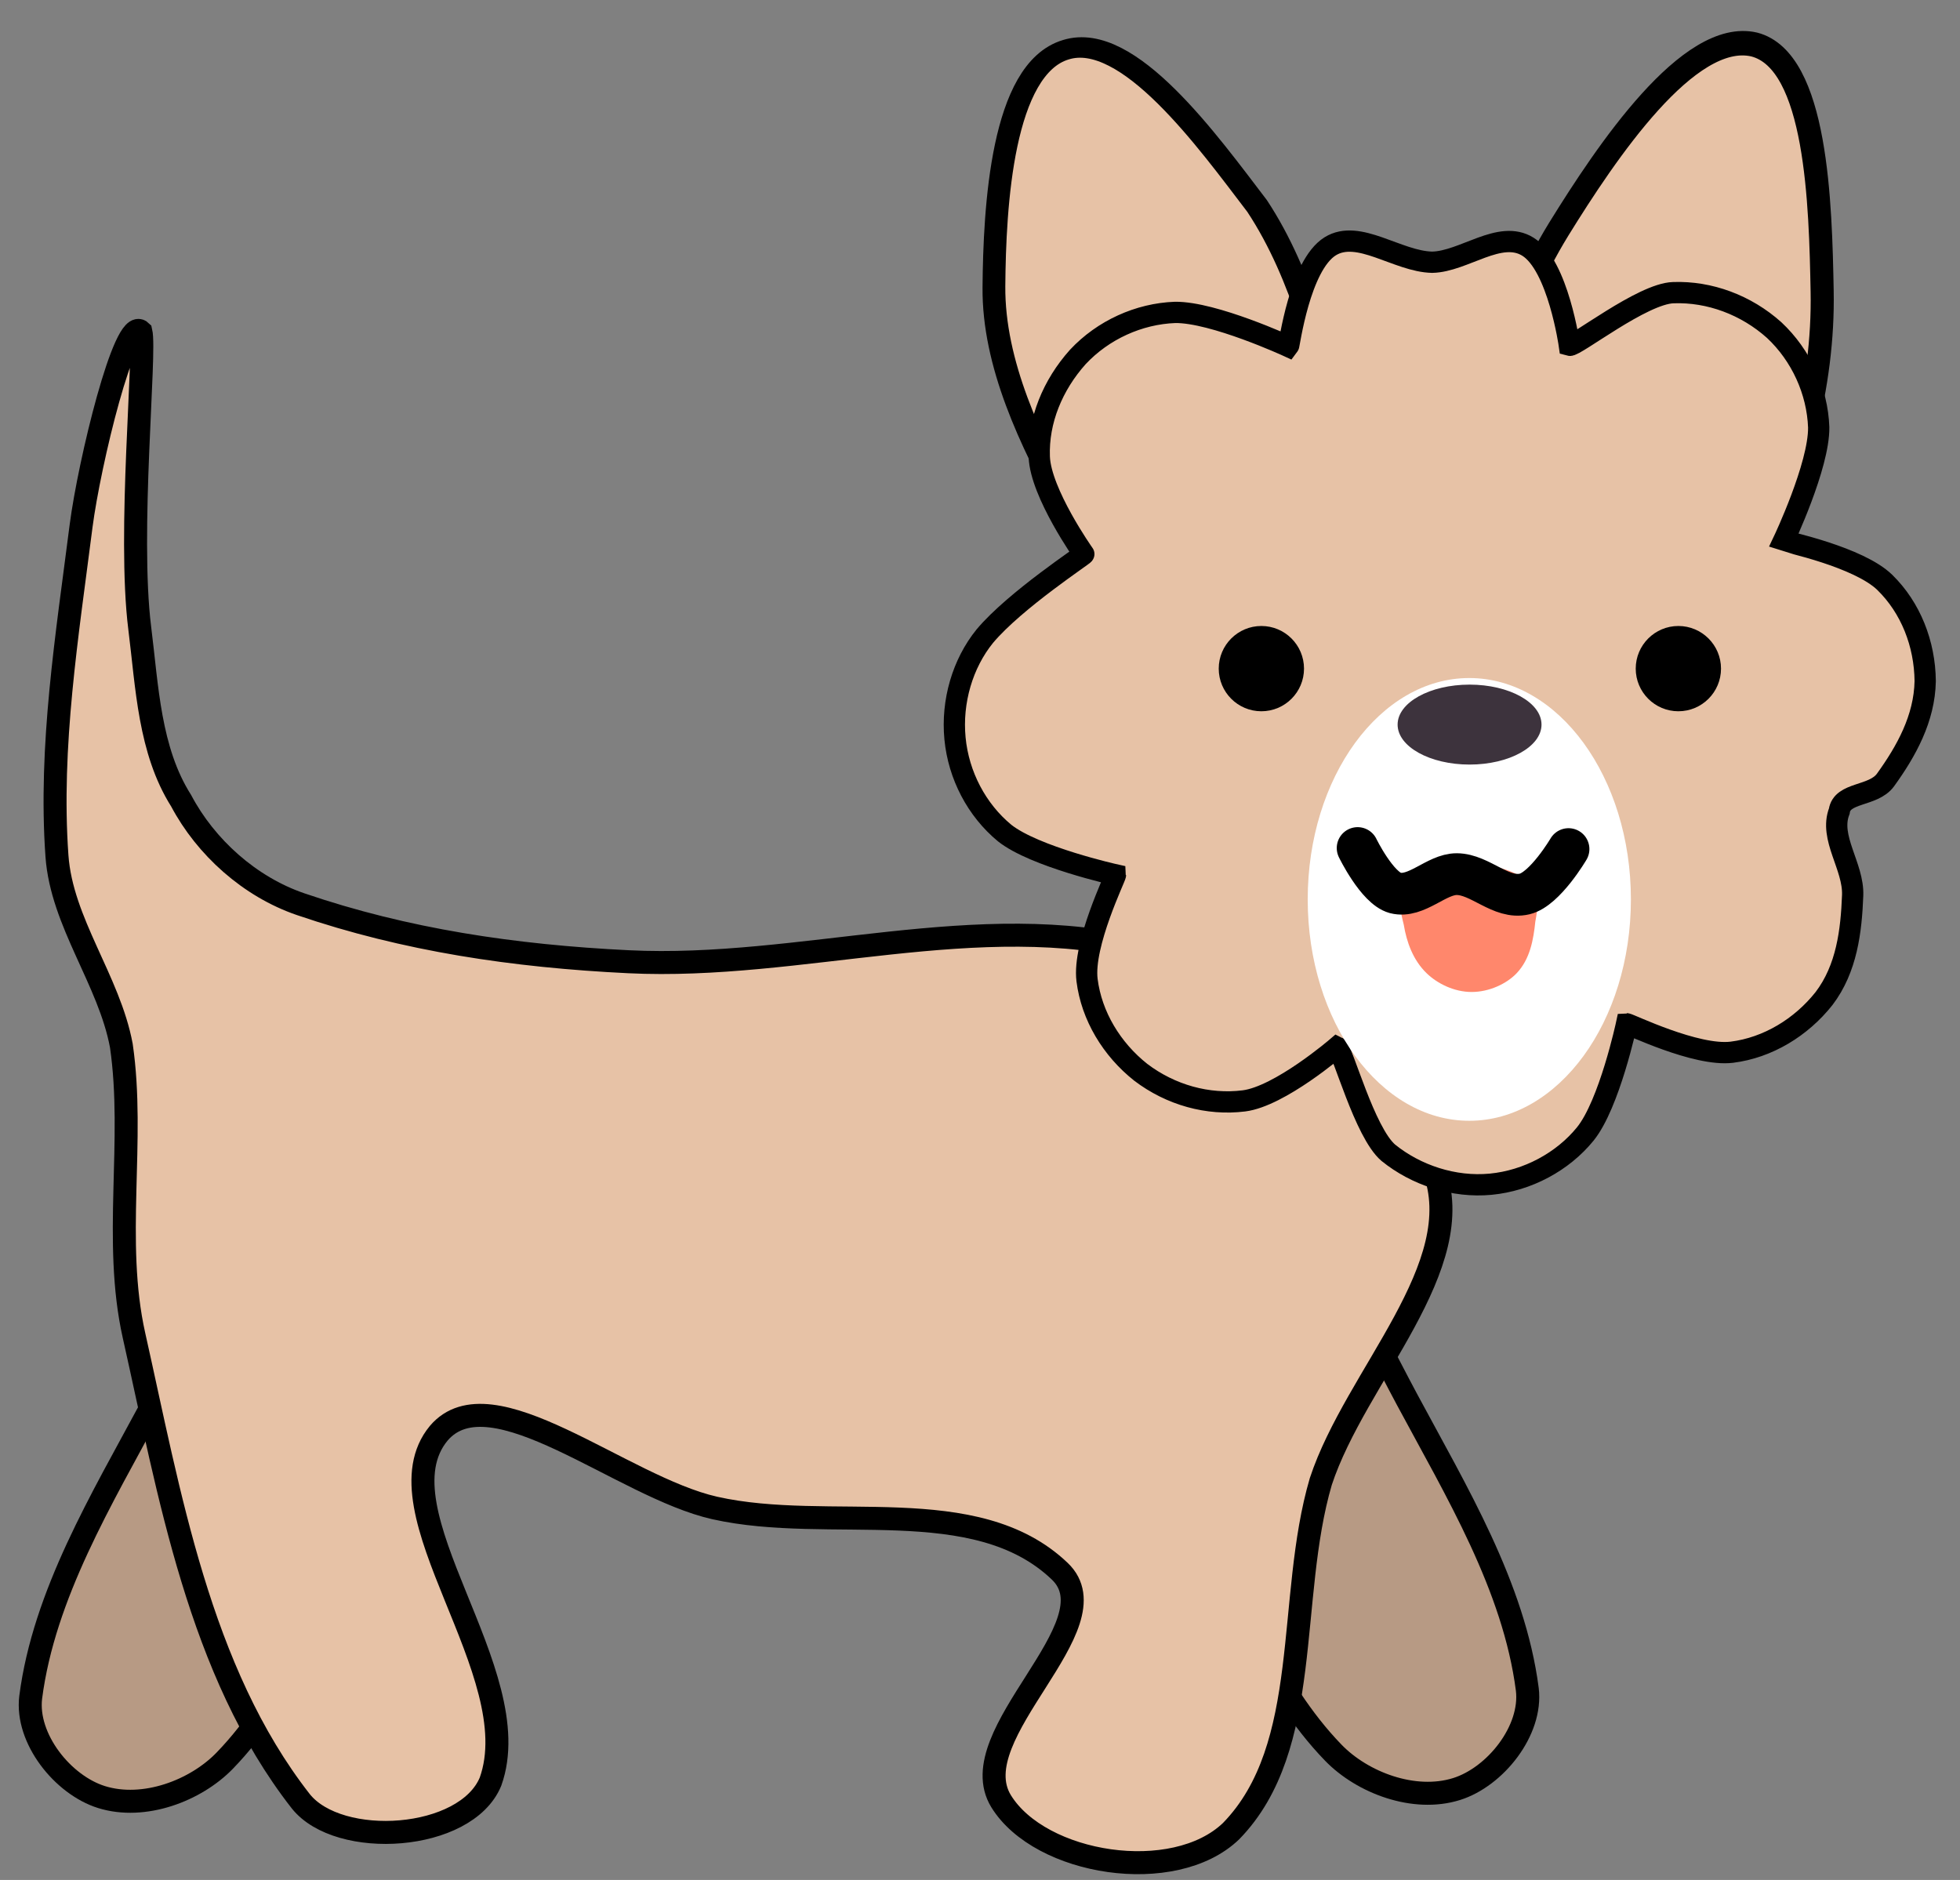 <svg version="1.1" width="98" height="94" viewBox="2 1 98 94" xmlns="http://www.w3.org/2000/svg" xmlns:xlink="http://www.w3.org/1999/xlink">
  <rect x="2" y="1" width="98" height="94" fill="#808080" stroke="none"/>
  <!-- Exported by Scratch - http://scratch.mit.edu/ -->
  <path id="ID0.25780164869502187" fill="#B79A84" stroke="#000000" stroke-width="1" stroke-linecap="round" d="M 275 198.500 C 277.270 198.922 279.064 201.458 279.750 203.700 C 280.749 206.963 279.693 210.571 279.600 214 C 279.494 217.899 280.118 222.023 279 225.850 C 278.489 227.600 276.899 229.398 275 229.750 C 273.258 230.072 270.894 229.037 270.250 227.350 C 268.675 223.119 268.966 218.297 269 213.750 C 269.025 209.791 268.735 205.227 270.150 201.250 C 270.930 199.649 273.128 198.176 275 198.500 Z " transform="matrix(1.017, 0.536, -0.536, 1.017, -149.45, -290.2)"/>
  <path id="ID0.25780164869502187" fill="#B79A84" stroke="#000000" stroke-width="1" stroke-linecap="round" d="M 275 198.500 C 277.270 198.922 279.064 201.458 279.750 203.700 C 280.749 206.963 279.693 210.571 279.600 214 C 279.494 217.899 280.118 222.023 279 225.850 C 278.489 227.600 276.899 229.398 275 229.750 C 273.258 230.072 270.894 229.037 270.250 227.350 C 268.675 223.119 268.966 218.297 269 213.750 C 269.025 209.791 268.735 205.227 270.150 201.250 C 270.930 199.649 273.128 198.176 275 198.500 Z " transform="matrix(-1.017, 0.536, 0.536, 1.017, 231.35, -290.6)"/>
  <path id="ID0.13815721357241273" fill="#E7C2A6" stroke="#000000" stroke-width="1" stroke-linecap="round" d="M 216.500 179.250 C 223.982 179.619 231.740 176.893 239 178.750 C 244.160 180.070 249.611 183.381 251.500 188.250 C 253.134 192.492 248.117 197.243 246.600 201.850 C 245.106 206.948 246.275 213.383 242.700 217.050 C 240.212 219.441 234.405 218.517 232.700 215.750 C 230.908 212.828 237.709 208.099 235.250 205.750 C 231.582 202.246 225.250 204.123 220.250 203 C 216.211 202.092 210.529 197.076 208.250 199.750 C 205.455 203.128 212.199 210.153 210.500 214.900 C 209.429 217.488 203.911 217.837 202.250 215.750 C 197.819 210.083 196.536 202.336 195 195.500 C 194.078 191.379 195.049 187.024 194.450 182.900 C 193.921 180.054 191.856 177.543 191.650 174.650 C 191.311 169.886 192.095 165.048 192.700 160.300 C 193.058 157.543 194.603 151.176 195.300 151.850 C 195.519 152.774 194.728 160.588 195.250 164.750 C 195.571 167.295 195.662 170.057 197.050 172.250 C 198.119 174.269 200.028 175.992 202.250 176.750 C 206.807 178.306 211.507 179.007 216.500 179.250 Z " transform="matrix(1.15, 0, 0, 1.15, -215.55, -157.05)"/>
  <path id="ID0.1916940314695239" fill="#E7C2A6" stroke="#000000" stroke-width="1" stroke-linecap="round" d="M 209.400 162.650 C 212.241 162.602 214.197 169.015 215.450 172.750 C 216.524 176.762 216.242 181.105 216.200 185.300 C 216.190 186.349 215.294 185.705 214.850 185.750 C 213.218 186.007 211.171 185.091 210 186.200 C 208.188 187.929 208.492 193.755 207.100 193.300 C 205.325 192.709 204.309 187.575 203.850 184.600 C 203.085 180.676 202.510 176.488 203.476 172.876 C 204.495 169.075 206.503 162.656 209.400 162.650 Z " transform="matrix(1.102, -0.328, 0.287, 0.97, -222.15, -85.6)"/>
  <path id="ID0.1916940314695239" fill="#E7C2A6" stroke="#000000" stroke-width="1" stroke-linecap="round" d="M 208.950 163.800 C 211.869 163.849 214.041 169.491 215.250 173.050 C 216.540 176.894 216.595 181.190 216.200 185.300 C 216.105 186.334 214.986 183.357 213.974 183.374 C 212.083 183.407 210.279 184.474 208.725 185.550 C 207.662 186.293 207.586 189.237 206.350 189.050 C 204.707 188.797 203.555 186.309 203.350 184.500 C 202.556 180.687 202.381 176.659 203.476 172.876 C 204.455 169.488 206.120 163.815 208.950 163.800 Z " transform="matrix(-1.115, -0.279, -0.298, 1.19, 371.5, -133.4)"/>
  <path id="ID0.1768969250842929" fill="#E7C2A6" stroke="#000000" stroke-width="1" stroke-linecap="round" d="M 306.900 188.050 C 307.114 188.945 308.551 188.568 309.200 189.300 C 310.299 190.552 311.300 192 311.500 193.750 C 311.650 195.500 311.150 197.250 310.050 198.550 C 308.950 199.850 305.600 200.900 305.500 200.950 C 305.500 200.950 307.500 204.300 307.650 206.100 C 307.750 207.800 307.150 209.550 306 210.850 C 304.800 212.150 303.150 212.950 301.450 213.050 C 300 213.150 296.600 210.950 296.350 211.050 C 296.350 211.050 296.181 214.835 294.850 215.850 C 293.617 216.791 291.789 215.438 290.300 215.550 C 288.673 215.741 287.006 217.449 285.600 216.750 C 284.081 215.993 283.250 212.300 283.200 212.250 C 283.200 212.250 279.850 214.200 278.050 214.350 C 276.350 214.450 274.600 213.850 273.300 212.700 C 272 211.500 271.150 209.900 271.050 208.200 C 270.950 206.500 272.700 203.450 272.700 203.450 C 272.800 203.450 269.285 201.613 267.700 200.050 C 266.539 198.867 265.850 197.150 265.850 195.400 C 265.850 193.650 266.550 191.950 267.750 190.750 C 269.050 189.500 272.750 188.300 272.750 188.300 C 272.750 188.200 270.900 185.200 270.950 183.500 C 271 181.800 271.800 180.150 273.050 178.950 C 274.350 177.750 276.050 177.100 277.750 177.150 C 279.450 177.200 282.350 179.250 282.350 179.250 C 282.600 179.100 283.248 175.136 284.277 174.077 C 285.469 172.910 287.180 172.150 288.925 172.150 C 290.670 172.150 292.398 172.884 293.573 174.077 C 294.835 175.360 296 179.050 296 179.050 C 296.100 179.050 299.100 177.200 300.800 177.250 C 302.500 177.300 304.150 178.100 305.350 179.350 C 306.550 180.650 306.927 182.391 307.150 184.050 C 307.331 185.408 306.293 186.843 306.900 188.050 Z " transform="matrix(1.059, -0.101, -0.101, -1.059, -212.05, 271.7)"/>
  <g id="ID0.4891165839508176" transform="matrix(1, 0, 0, 1, -1, 0)">
    <path id="ID0.4746925150975585" fill="#FFFFFF" stroke="none" d="M 250.425 170.350 C 252.101 170.350 253.620 171.429 254.720 173.171 C 255.819 174.913 256.500 177.320 256.500 179.975 C 256.500 182.630 255.819 185.037 254.720 186.779 C 253.620 188.521 252.101 189.600 250.425 189.600 C 248.749 189.600 247.230 188.521 246.130 186.779 C 245.031 185.037 244.350 182.630 244.350 179.975 C 244.350 177.320 245.031 174.913 246.130 173.171 C 247.230 171.429 248.749 170.350 250.425 170.350 Z " transform="matrix(1.33, 0, 0, 1.15, -256.6, -161)"/>
    <path id="ID0.9815500224940479" fill="#3D333D" stroke="none" d="M 234.750 305.500 C 236.612 305.500 238.300 305.920 239.522 306.599 C 240.744 307.278 241.500 308.215 241.500 309.250 C 241.500 310.285 240.744 311.222 239.522 311.901 C 238.300 312.580 236.612 313 234.750 313 C 232.888 313 231.200 312.580 229.978 311.901 C 228.756 311.222 228 310.285 228 309.250 C 228 308.215 228.756 307.278 229.978 306.599 C 231.200 305.920 232.888 305.500 234.750 305.500 Z " transform="matrix(-0.533, 0, 0, 0.533, 201.6, -127.6)"/>
    <path id="ID0.16015235101804137" fill="#000000" stroke="none" d="M 255.500 300 C 256.604 300 257.604 300.448 258.328 301.172 C 259.052 301.896 259.500 302.896 259.500 304 C 259.500 305.104 259.052 306.104 258.328 306.828 C 257.604 307.552 256.604 308 255.500 308 C 254.396 308 253.396 307.552 252.672 306.828 C 251.948 306.104 251.500 305.104 251.500 304 C 251.500 302.896 251.948 301.896 252.672 301.172 C 253.396 300.448 254.396 300 255.500 300 Z " transform="matrix(-0.533, 0, 0, 0.533, 202.25, -127.6)"/>
    <path id="ID0.16015235101804137" fill="#000000" stroke="none" d="M 255.500 300 C 256.604 300 257.604 300.448 258.328 301.172 C 259.052 301.896 259.500 302.896 259.500 304 C 259.500 305.104 259.052 306.104 258.328 306.828 C 257.604 307.552 256.604 308 255.500 308 C 254.396 308 253.396 307.552 252.672 306.828 C 251.948 306.104 251.500 305.104 251.500 304 C 251.500 302.896 251.948 301.896 252.672 301.172 C 253.396 300.448 254.396 300 255.500 300 Z " transform="matrix(-0.533, 0, 0, 0.533, 223.1, -127.6)"/>
    <path id="ID0.05795959895476699" fill="#FF876C" stroke="none" stroke-linecap="round" d="M 239.050 193.750 C 240.077 193.726 241.405 193.938 242.100 194.750 C 242.716 195.474 242.469 196.633 242.300 197.550 C 242.164 198.621 241.862 199.749 241.206 200.578 C 240.696 201.223 239.891 201.750 239.050 201.750 C 238.209 201.750 237.377 201.240 236.894 200.578 C 236.249 199.691 236.089 198.470 236 197.350 C 235.887 196.539 235.745 195.550 236.300 194.900 C 236.944 194.145 238.058 193.773 239.050 193.750 Z " transform="matrix(-1.044, 2.986720559207673e-17, -2.986720559207673e-17, 0.8, 326.15, -110.8)"/>
    <path id="ID0.6242816634476185" fill="none" stroke="#000000" stroke-width="2" stroke-linecap="round" d="M 233.500 192.150 C 233.500 192.150 234.627 194.067 235.600 194.300 C 236.731 194.572 237.723 193.356 238.850 193.350 C 239.834 193.345 240.780 194.509 241.800 194.250 C 242.672 194.011 243.600 192.100 243.600 192.100 " transform="matrix(-1.044, 0, 0, 1.044, 325.2, -157.15)"/>
  </g>
</svg>